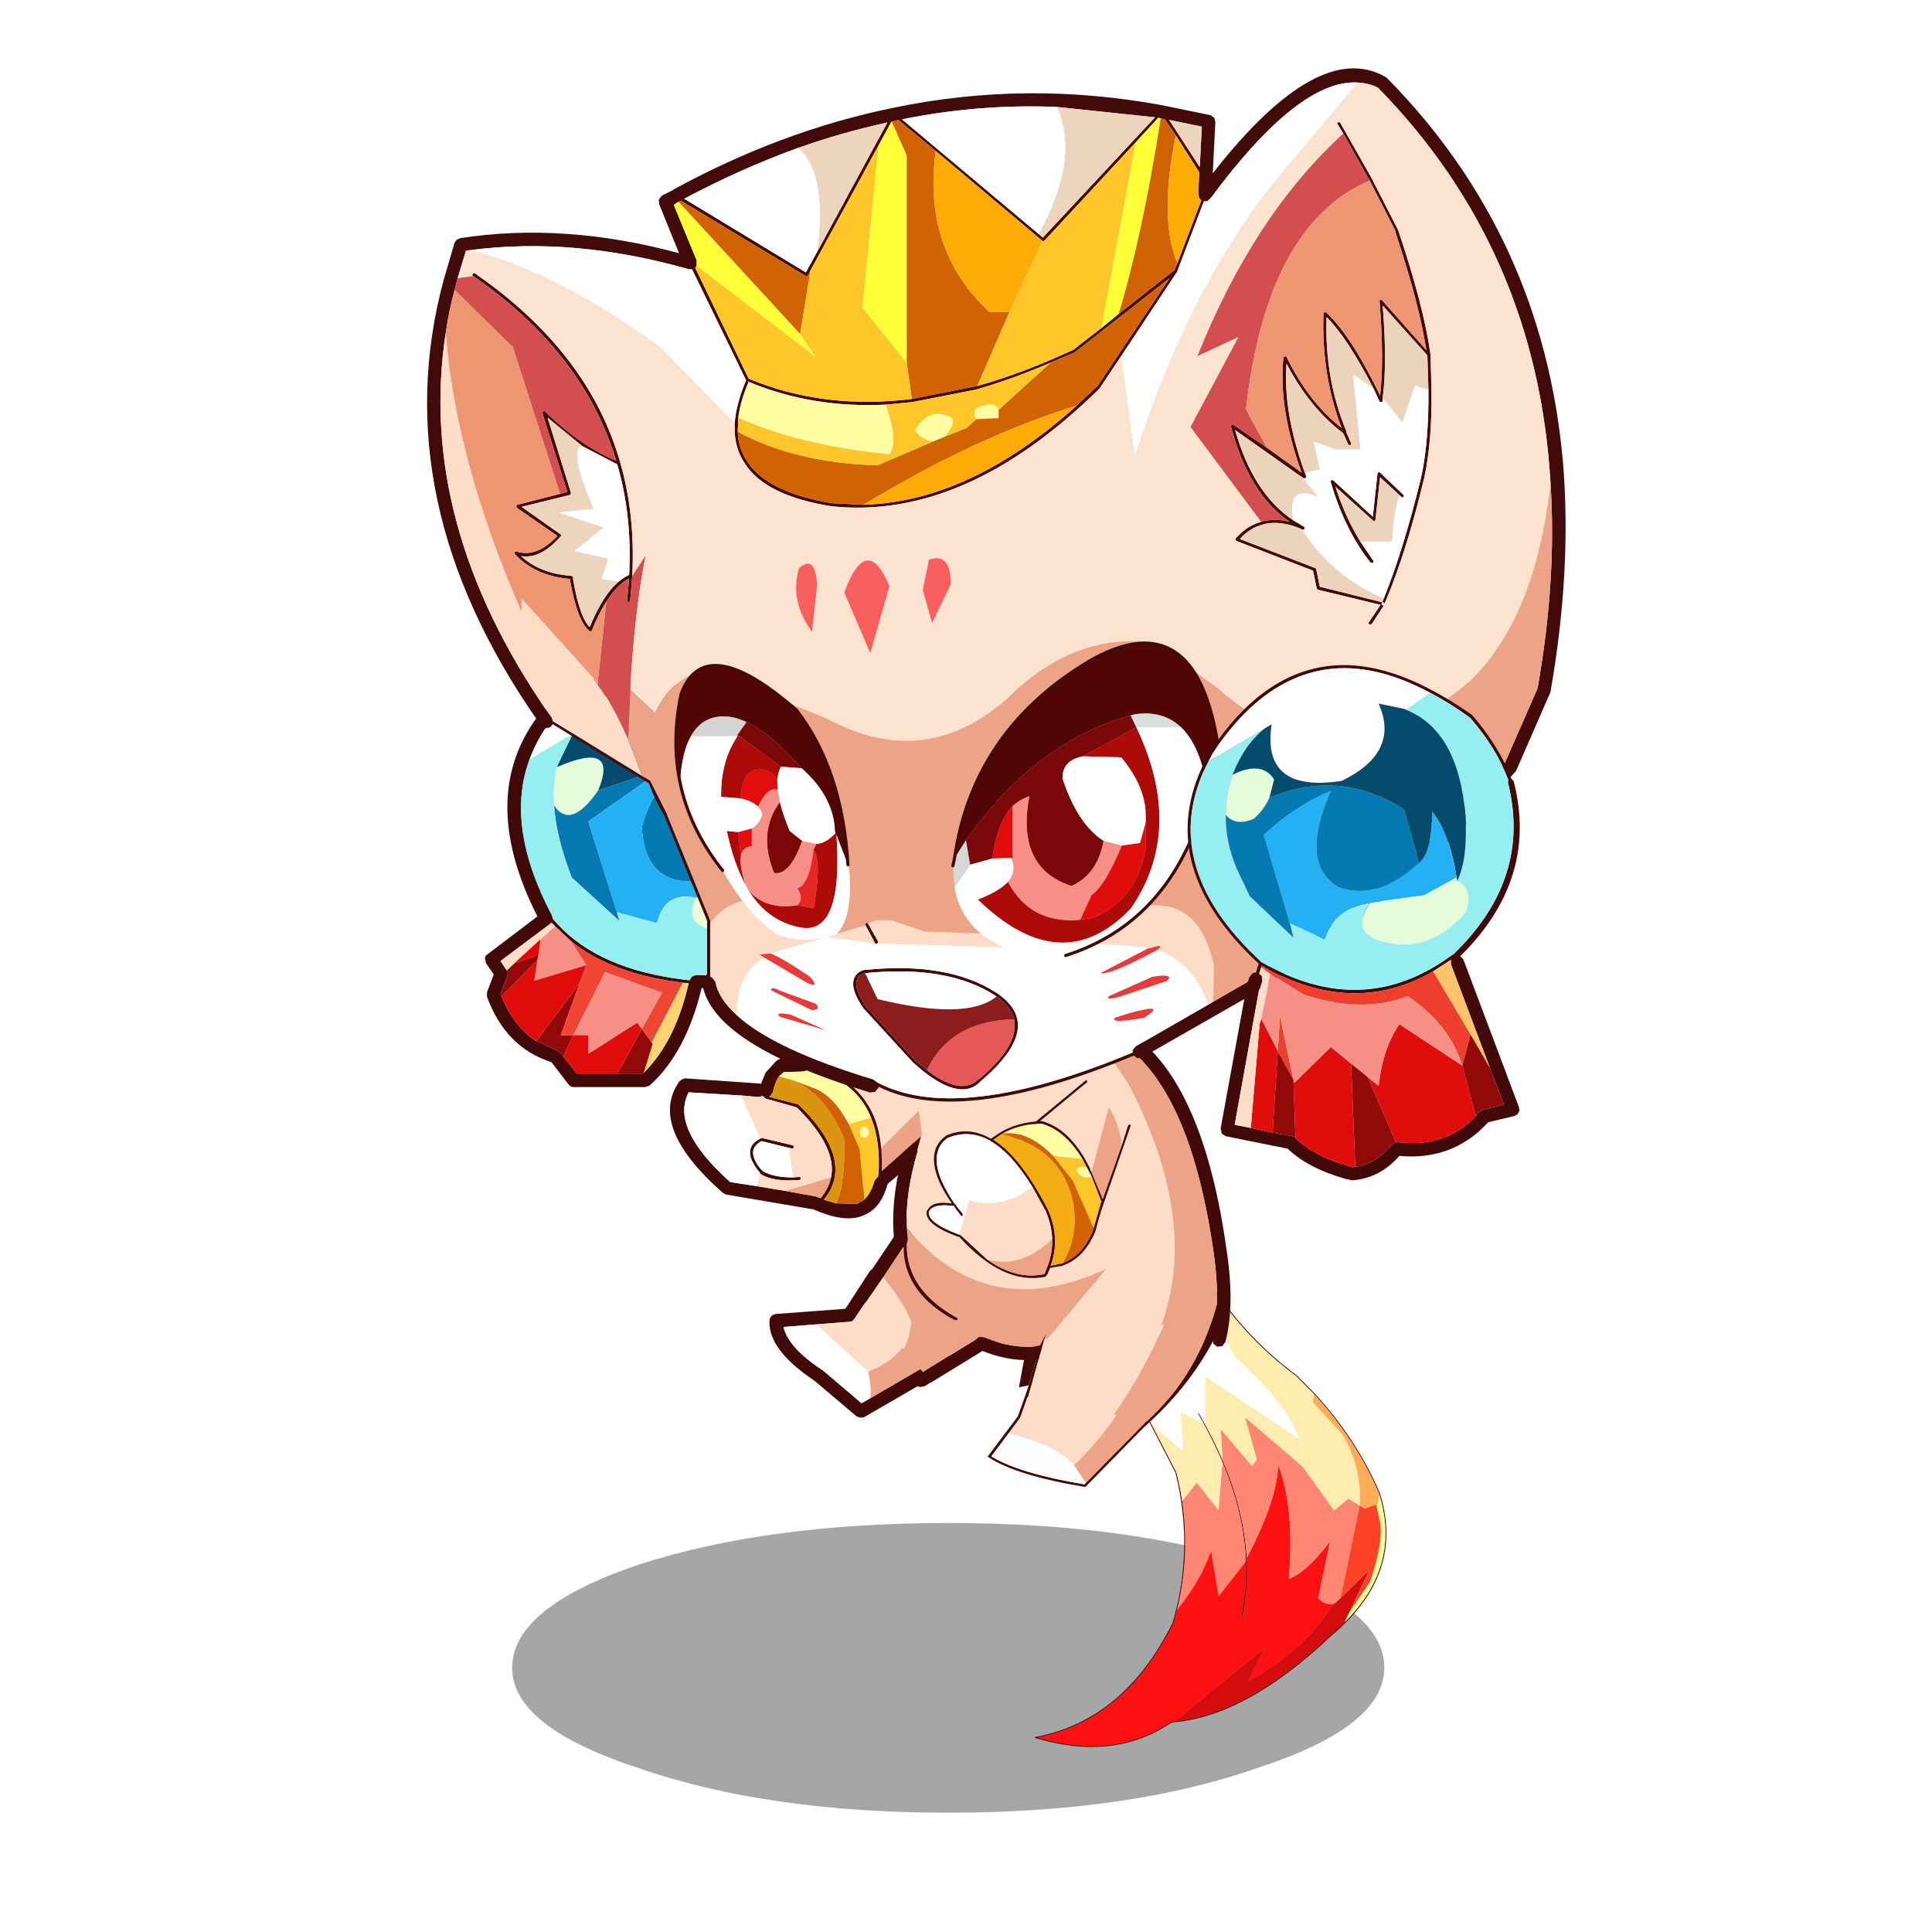 <svg xmlns:ffdec="https://www.free-decompiler.com/flash" xmlns:xlink="http://www.w3.org/1999/xlink" ffdec:objectType="frame" height="90" width="90" xmlns="http://www.w3.org/2000/svg"><use ffdec:characterId="31" height="166.6" transform="matrix(.524 0 0 .523 18.843 3.193)" width="108.25" xlink:href="#a"/><defs><g id="a" transform="translate(-35.95 -6.1)"><use ffdec:characterId="1" height="9.8" transform="matrix(1.397 0 0 2.633 45.522 135.65)" width="55.5" xlink:href="#b"/><use ffdec:characterId="10" height="235.45" transform="matrix(.192 .117 .117 -.173 72.574 142.95)" width="229.2" xlink:href="#c"/><use ffdec:characterId="12" height="19.45" transform="translate(68.4 108.3) scale(.924)" width="24.8" xlink:href="#d"/><use ffdec:characterId="14" height="31.65" transform="translate(79.4 91.9) scale(.924)" width="32.45" xlink:href="#e"/><use ffdec:characterId="16" height="19.1" transform="translate(82.35 96.2) scale(.924)" width="19.65" xlink:href="#f"/><use ffdec:characterId="18" height="18.85" transform="translate(59.55 91.1) scale(.924)" width="26.45" xlink:href="#g"/><use ffdec:characterId="20" height="17.95" transform="translate(87.8 115.85) scale(.924)" width="22.7" xlink:href="#h"/><use ffdec:characterId="22" height="39.2" transform="translate(43.1 60.6) scale(.924)" width="31.15" xlink:href="#i"/><use ffdec:characterId="28" height="99.6" transform="translate(37.95 6.1) scale(.924)" width="109.55" xlink:href="#j"/><use ffdec:characterId="30" height="49.65" transform="translate(105.55 59.25) scale(.924)" width="32" xlink:href="#k"/></g><g id="c" transform="translate(3)"><filter id="l"><feColorMatrix in="SourceGraphic" result="filterResult0" values="0 0 0 0 1.0,0 0 0 0 0.0,0 0 0 0 0.0,0 0 0 1 0"/><feConvolveMatrix divisor="225" in="filterResult0" kernelMatrix="1 1 1 1 1 1 1 1 1 1 1 1 1 1 1 1 1 1 1 1 1 1 1 1 1 1 1 1 1 1 1 1 1 1 1 1 1 1 1 1 1 1 1 1 1 1 1 1 1 1 1 1 1 1 1 1 1 1 1 1 1 1 1 1 1 1 1 1 1 1 1 1 1 1 1 1 1 1 1 1 1 1 1 1 1 1 1 1 1 1 1 1 1 1 1 1 1 1 1 1 1 1 1 1 1 1 1 1 1 1 1 1 1 1 1 1 1 1 1 1 1 1 1 1 1 1 1 1 1 1 1 1 1 1 1 1 1 1 1 1 1 1 1 1 1 1 1 1 1 1 1 1 1 1 1 1 1 1 1 1 1 1 1 1 1 1 1 1 1 1 1 1 1 1 1 1 1 1 1 1 1 1 1 1 1 1 1 1 1 1 1 1 1 1 1 1 1 1 1 1 1 1 1 1 1 1 1 1 1 1 1 1 1 1 1 1 1 1 1 1 1 1 1 1 1" order="15 15" result="filterResult1"/><feComposite in="SourceGraphic" in2="filterResult1" result="filterResult2"/></filter><use ffdec:characterId="3" filter="url(#l)" height="235.45" width="175.7" xlink:href="#m"/></g><g id="n"><path d="m140.4 37.1 13.15 46.85 2-16q11.3 23.3 10.75 45.8l.4 2q-2-3.25-6.65-2.05l-8.8 23.5q-.65-16.15-5.15-22.95-13.65 27.05-29.1 39.5 7.65-12.6 10.65-41.2 7.1-10.5 11.5-22.2v-.15l-.1-.1h-.15l-.1.1q-4.1 10.9-10.6 20.8L127 92.2l-12.5 14.75q3.15-12.3 1.9-29l1.75-5.45Q123.85 26.3 98.9.65q29.8 8.7 39.85 34.25l.05.1v.1l.6 1.15.05.05.95.8" fill="#f11" fill-rule="evenodd"/><path d="m166.7 115.75-.4-2q.55-22.5-10.75-45.8l-2 16L140.4 37.1q22.1 18.55 31.85 65.9l.4 1.5 1.35 6.3-.65 4.8-2.8 19.85-3.25-16.65-.6-3.05" fill="#d30d0d" fill-rule="evenodd"/><path d="m140.4 37.1-.95-.8-.05-.05-.6-1.15V35l-.05-.1Q128.7 9.35 98.9.65q24.95 25.65 19.25 71.85l-1.75 5.45q-7.65 22.8-22.6 41.1-3.85 4.7-8.2 9.1l-.05.05-18.9 12.05-12.85 8.2Q5.9 174.6.4 223v.3l-.1.1-.15.05-.1-.05-.05-.15.05-.45q5.55-48.5 53.55-74.7l31.7-20.25q4.5-4.55 8.45-9.45 16.45-20.25 24-46Q123.5 26 98.05.35L98 .25V.1l.1-.05.15-.05q30.6 8.7 40.85 34.75v-.05l.1.25.55 1.1q22.9 18.4 32.9 66.85l.4 1.5 1.15 5.15q6.75 34.3-17.25 56.1l-.6.5q-19.8 14.45-43.55 21.6l-9.25 2.45h-.05q-24.65 2.4-47.5 13.9-4.9 2.45-9.7 5.35-17.3 10.55-25.45 25l-.5.9-.1.1h-.15l-.1-.15v-.15l.5-.9q8.2-14.55 25.6-25.15 5.1-3.1 10.25-5.65 22.7-11.3 47.1-13.65l9.8-2.6q23.35-7.1 42.85-21.35l1.15-1q22.8-21.15 16.75-54.05l-1.35-6.3-.4-1.5q-9.75-47.35-31.85-65.9M128.2 111q6.5-9.9 10.6-20.8l.1-.1h.15l.1.1v.15q-4.4 11.7-11.5 22.2-11.35 16.7-29.65 30.3-6.3 4.7-13.5 9.05l-.05.05-4.65 2.75h-.15l-.15-.1v-.15l.1-.1 4.1-2.4q7.85-4.75 14.7-9.9 18.5-13.9 29.8-31.05" fill="#520a0a" fill-rule="evenodd"/><path d="m173.35 115.6.65-4.8q6.05 32.9-16.75 54.05l1.8-5.05 4.75-5.05q5.25-6.6 9.55-23.3V115.6" fill="#fffe96" fill-rule="evenodd"/><path d="M116.4 77.95q1.25 16.7-1.9 29L127 92.2l1.2 18.8q-11.3 17.15-29.8 31.05l9.35-18.3L94.5 129l-.7-9.95q14.95-18.3 22.6-41.1m11.25 34.6q-3 28.6-10.65 41.2 15.45-12.45 29.1-39.5 4.5 6.8 5.15 22.95l8.8-23.5q4.65-1.2 6.65 2.05l.6 3.05-14.25 37.95h-5.3l-2-7.5-20 9-30 5.25L109 150.75v-3.5l-18.5 6.5 7.5-10.9q18.3-13.6 29.65-30.3" fill="#ff8672" fill-rule="evenodd"/><path d="m167.3 118.8 3.25 16.65 2.8-19.85v15.85q-4.3 16.7-9.55 23.3l-4.75 5.05-.85.9-2.9-3.95h-2.25l14.25-37.95" fill="#ff4128" fill-rule="evenodd"/><path d="M20.5 234.25.4 223q5.5-48.4 53.4-74.55l12.85-8.2 16.6-3-9.75 14 10.2.7-4.1 2.4-.1.1v.15l.15.1h.15l4.65-2.75-10.7 17.55 44.75-2Q106 178.05 80.25 183q-11.65 5.8-18 12.3l-5.9 8.15Q51.2 206 46.1 209.1q-17.4 10.6-25.6 25.15" fill="#fff" fill-rule="evenodd"/><path d="m66.65 140.25 18.9-12.05.05-.05q4.35-4.4 8.2-9.1l.7 9.95 13.25-5.25-9.35 18.3q-6.85 5.15-14.7 9.9l-10.2-.7 9.75-14-16.6 3m-10.3 63.2 5.9-8.15q6.35-6.5 18-12.3 25.75-4.95 38.25-15.5l-44.75 2 10.7-17.55.05-.05q7.2-4.35 13.5-9.05l-7.5 10.9 18.5-6.5v3.5L95.75 163.5l30-5.25 20-9 2 7.5h5.3q-7.55 14.1-21.3 22l-17 5.25-1.5 3.2-9.8 2.6q-24.4 2.35-47.1 13.65" fill="#ffedaf" fill-rule="evenodd"/><path d="m159.05 159.8-1.8 5.05-1.15 1q-19.5 14.25-42.85 21.35l1.5-3.2 17-5.25q13.75-7.9 21.3-22h2.25l2.9 3.95.85-.9" fill="#ffac56" fill-rule="evenodd"/><path d="M116.4 77.95q1.25 16.7-1.9 29L127 92.2l1.2 18.8" fill="none" stroke="red" stroke-linecap="round" stroke-linejoin="round" stroke-width=".1"/></g><g id="o" fill-rule="evenodd"><path d="m15.3 14.3 1.5-.85.5-.1.35.3.1.5-.3.4L9.1 19.4l-.35.05-.4-.15-4-3.4q-4.5-3-4.35-5.8 0-.25.15-.4.15-.2.45-.25l6.7-.5 2.4-3.7.45-.25.5.05.25.4-.1.5-.95 1.45-1.7 2.55-.2.2-.25.05-3.2.25-3.15.25q.45 2 3.8 4.2l3.7 3.15.8-.45 5.65-3.3" fill="#420909"/><path d="m9.65 17.6-.8.45-3.7-3.15q-3.35-2.2-3.8-4.2l3.15-.25 5 4.55q.4 2 .15 2.6" fill="#fff"/><path d="m4.5 10.45 3.2-.25.25-.05.2-.2 1.7-2.55 3.5 4.45Q12.2 13.95 9.5 15l-5-4.55" fill="#fddcc8"/><path d="m15.3 14.3-5.65 3.3Q9.9 17 9.5 15q2.7-1.05 3.85-3.15l1.95 2.45" fill="#eca386"/><path d="m14.25.9-.05.1-3.25 4.9L9.4 8.15l-.15.2-.2.05-.5-.1-.25-.4q-.1-.25.05-.5l4.8-7.15.2-.15.2-.1.5.1.25.4-.05.4m.5 14.15 9.1-5.6.45-.05h.2l.2.2.05.05.05.5-.3.4-8.95 5.5h-.05l-.55.35-.5.1q-.25-.1-.35-.3l-.1-.5q.05-.25.3-.35l.45-.3" fill="#420909"/><path d="m9.25 8.35.15-.2 1.55-2.25q1.95 2.45 2.7 4.3-.25 2-.75 2.65l-3.65-4.5" fill="#fddcc8"/><path d="M10.95 5.9 14.2 1l.05-.1L24.5 9.4h-.2l-.45.05-9.1 5.6-1.85-2.2q.5-.65.75-2.65-.75-1.85-2.7-4.3" fill="#eca386"/></g><g id="p" fill-rule="evenodd"><path d="m1.9 10.7.35.3.1.5q-1.2 4.05-1.05 7.4l.1 1.15-.1.45q-.05 4.35 4.8 7.05l.1.05v.15l-.15.05h-.1l-.65-.35Q1 24.85 1 20.75H.85l-.45-.1-.3-.45q-.45-4 1-9.05l.3-.45h.5m12.35 19.6.3.15.2.4v.05l-.1.45-.45.2q-2.9.4-6-.95l-.35-.4.05-.45.1-.15.25-.2.5.05q2.7 1.15 5.3.85h.2m16.45-.75q.9-3.5 0-9.1-2.25-14.75-8.6-19.3l-.2-.2-.05-.2.1-.5.4-.2.5.05q6.8 4.7 9.1 20.1v.05q1 5.95 0 9.65l-.3.4-.5.05-.35-.3-.1-.45v-.05" fill="#420909"/><path d="m20.15 1.2 2.6 4.05q7.3 14.25 2.3 24.8l-10.3.85v-.05l-.2-.4-.3-.15 6.25-7.45Q8.9 28.2 1.3 18.9q-.15-3.35 1.05-7.4l-.1-.5-.35-.3 2.45-7.15 15.8-2.35" fill="#fddcc8"/><path d="M25.05 30.05q5-10.55-2.3-24.8l-2.6-4.05L21.9.95l.2.2q6.35 4.55 8.6 19.3.9 5.6 0 9.1l-5.65.5M1.3 18.9q7.6 9.3 19.2 3.95l-6.25 7.45h-.2q-2.6.3-5.3-.85l-.5-.05-.25.2-2.1-1.7.05-.1h.1l.15-.05v-.15l-.1-.05q-4.85-2.7-4.8-7.05l.1-.45-.1-1.15" fill="#eca386"/></g><g id="q" fill-rule="evenodd"><path d="m7.15 7.1-.95.8h-.05l-.1-.05V7.7L15.3.05l.1-.05.05.05v.2l-.1.05-8.2 6.8m12.4-2.85.1.1v.05l-3.5 10.1-.2-.15 2.85-8.1.6-1.9.1-.05.05-.05" fill="#420909"/><path d="m7.15 7.1 8.2-6.8 4.2 3.95-.05.05-.1.05-.6 1.9q-.3-2.2-1.25-3.6L14.7 13.3 7.15 7.1" fill="#fddcc8"/><path d="M15.95 14.35 14.7 13.3l2.85-10.65q.95 1.4 1.25 3.6l-2.85 8.1" fill="#eca386"/><path d="m7.35 5.15-.1.05-.8.55q2.65 1.65 5.3 6.85 1.15 2.75.2 5.3l1.15-.25q2-.75 3-3.35l.7-2.55h.05L15.9 9.3l-.45-.85L15 7.6q-1.7-2.8-3.95-3.4-2.15.05-3.7.95m-1.15.5.9-.6q1.65-1 3.95-1.1h.05q2.4.65 4.15 3.65l.4.75 1.4 3.35-.05.05v.05l-.75 2.8q-1.1 2.6-3.2 3.3l-1.15.2-.3.7-.1.05v.05l-.05.05q-4.05.85-8.3-3.85h-.1q-3.4-1.25-3-2.55H.1q.45-.95 2.35-.65Q.9 9.65.75 8.05q-.2-1.7 1.1-2.65l.05-.05q2.15-.95 4.3.3m4 4.65q-2-3.25-4-4.4l-.05-.05Q4.1 4.7 2 5.6q-1.15.85-1 2.45.15 1.55 1.7 3.85v.05h.05l.1.05v.05l.05.1.6.75v.15l-.05.05H3.4l-.1-.05-.6-.8v-.1q-2-.3-2.45.5v-.05q-.3 1.1 2.9 2.3h.05l.1.05 2.55 2.35q2.8 2 5.5 1.4l.3-.75q.5-1.3.45-2.65-.05-1.3-.6-2.6l.05.05-1.35-2.45" fill="#420909"/><path d="M3.15 14.9q-3.2-1.2-2.9-2.3v.05q.45-.8 2.45-.5v.1l.6.8.1.05h.05l.05-.05v-.15l-.6-.75-.05-.1V12l-.1-.05H2.7v-.05Q1.15 9.6 1 8.05.85 6.45 2 5.6q2.1-.9 4.15.25l.05.05q2 1.15 4 4.4-3 2.25-6.05 1.3l-1 3.3" fill="#fff"/><path d="m10.2 10.3 1.35 2.45-.05-.05q.55 1.3.6 2.6-2.9 2.9-6.25 2L3.3 14.95l-.1-.05h-.05l1-3.3q3.05.95 6.05-1.3" fill="#fddcc8"/><path d="M12.1 15.3q.05 1.35-.45 2.65l-.3.75q-2.7.6-5.5-1.4 3.35.9 6.25-2" fill="#eca386"/><path d="m7.3 5.25.05-.1q2.4-.35 4.85 2.15l1.9 2.4 2 4.6q-1 2.6-3 3.35 1.65-2.85.95-6.1-1.2-5.05-6.75-6.3" fill="#d16304"/><path d="m7.25 5.2.05.05q5.55 1.25 6.75 6.3.7 3.25-.95 6.1l-1.15.25q.95-2.55-.2-5.3-2.65-5.2-5.3-6.85l.8-.55" fill="#f4ac14"/><path d="m16.1 14.3-2-4.6-1.9-2.4 2.8.3.45.85q-1.1-.3-.9.45.5.7 1.35.4l.95 2.45h-.05l-.7 2.55" fill="#ffc629"/><path d="M12.2 7.3Q9.75 4.8 7.35 5.15q1.55-.9 3.7-.95 2.25.6 3.95 3.4l-2.8-.3m3.25 1.15.45.85q-.85.3-1.35-.4-.2-.75.9-.45" fill="#fefda2"/></g><g id="r" fill-rule="evenodd"><path d="m17.5 14.85-7.85-7.9L18.1 0l8.35 6.2-2.2 4.6-.3-2.35-6.45 6.4" fill="#fddcc8"/><path d="m24.25 10.8-.05.15h-.05L18.45 16l-.05-.15-.9-1 6.45-6.4.3 2.35" fill="#eca285"/><path d="m24.15 10.95-.65 2.4-4.7 4-.35-1.35 5.7-5.05" fill="#430a0a"/><path d="M10.2 3.7q1.1-.8 2.9-.25l.35.3.1.35h.05l3.15 1.4q1.95 1.35 2.9 3.6.9 2.3.7 5.65h.1l.4.3.1.45q-.6 2.25-2.1 2.95l-.45.2q-1.7.6-4.55-.65l-.15-.05h-.1l-8.2-1.4-.3-.15Q-2.15 10 .9 5.65l.25-.2.3-.1 7.2.5.1.05.45-1.1 1-1.1m.3 1.45q-.4.55-.6 1.55l-.3.4h-.05l.05.05 2.7.7.1.05q5.5 5.4 2.4 9.15l1.2.35 2 .05.7-.4q.65-.6 1-1.85l.3-.35.05-.05q.25-3.3-.7-5.65Q18.5 7 16.6 5.75L13.5 4.4h-.05l-.25.2-.5.1-1.75.05-.45.4M6.85 7h-.1L1.8 6.7q-1.8 3.45 4 8.65l2.6.4 2.7.45 2.75.5.25.05.25.1.15.05q.75-.9 1-2 .6-2.9-3.3-6.75l-3-.85-.1-.05v-.1l-.15-.05-.05-.05-.35.1L6.85 7m1.8 7.45Q7.7 13.3 7.7 12.5q0-.85 1-1.35l.1-.05h.05l2.95.7.1.05V12l-.05.1h-.15l-.25-.05-2.65-.65q-.8.45-.8 1.1 0 .65.65 1.5l.3.3q1 .6 2.9.6l.6-.05.1.05.05.1-.05.1-.1.05q-2.45.2-3.7-.55l-.05-.05-.05-.1" fill="#420909"/><path d="m8.4 15.75-2.6-.4q-5.8-5.2-4-8.65l4.95.3h.1l1.85 4.15q-1 .5-1 1.35 0 .8.95 1.95l-.25 1.3m3.45-.85q-1.9 0-2.9-.6l-.3-.3Q8 13.15 8 12.5t.8-1.1l2.65.65.4 2.85" fill="#fff"/><path d="m6.85 7 1.7.15.35-.1.05.05.15.05v.1l.1.05 3 .85q3.9 3.85 3.3 6.75l-4.4 1.3-2.7-.45.25-1.3.05.1.05.05q1.25.75 3.7.55l.1-.05.05-.1-.05-.1-.1-.05-.6.05-.4-2.85.25.05h.15l.05-.1v-.15l-.1-.05-2.95-.7H8.8l-.1.05L6.85 7" fill="#fddcc8"/><path d="M15.5 14.9q-.25 1.1-1 2l-.15-.05-.25-.1-.25-.05-2.75-.5 4.4-1.3" fill="#eca386"/><path d="M16 17.4q.85-1.95.8-6.1-1.65-4.2-4.9-5.75l2.1.8q1.8.75 3.2 3.4l1.05 2.4.45 4.9-.7.4-2-.05" fill="#d06204"/><path d="m10.5 5.15 1.25.35.15.05q3.25 1.55 4.9 5.75.05 4.15-.8 6.1l-1.2-.35q3.1-3.75-2.4-9.15l-.1-.05-2.7-.7V7.1l.3-.4q.2-1 .6-1.55" fill="#da9410"/><path d="m17.2 9.75 2.15-.6q.95 2.35.7 5.65l-.05.05-.3.35q-.35 1.25-1 1.85l-.45-4.9-1.05-2.4m1.05.8.15.4.3.15.3-.15.15-.4-.15-.4q-.1-.15-.3-.15-.15 0-.3.15l-.15.4" fill="#ffc82d"/><path d="m11.9 5.55-.15-.05-1.25-.35.45-.4 1.75-.05.5-.1.25-.2h.05l3.1 1.35q1.9 1.25 2.75 3.4l-2.15.6Q15.8 7.1 14 6.35l-2.1-.8" fill="#fefda2"/><path d="m18.25 10.55.15-.4q.15-.15.3-.15.2 0 .3.15l.15.4-.15.4-.3.15-.3-.15-.15-.4" fill="#ffffa6"/></g><g id="s" fill-rule="evenodd"><path d="m17.35 9.5.85-.85.1-.05.05.05.05.05-.05.1-8.9 9.1-.05.05h-.05Q2.75 16.85.1 15.1H.05L0 15l.05-.05 2.85-3.8 1.25-3.5.1-.05.05-.05.1.1v.05l-.2.55-1.05 2.95v.05L2 12.8.35 15Q3 16.65 9.3 17.7l.15-.15 7.9-8.05" fill="#420909"/><path d="m9.45 17.55-.15.15Q3 16.65.35 15L2 12.8q4.75 1.15 6.3 3.05l1.15 1.7" fill="#fdfeff"/><path d="m2 12.8 1.15-1.55v-.05L4.2 8.25l9.5.75q-2.45 4.1-5.4 6.85-1.55-1.9-6.3-3.05" fill="#fddcc8"/><path d="m17.35 9.5-7.9 8.05-1.15-1.7Q11.25 13.1 13.7 9h.35l3.3.5" fill="#eca386"/><path d="m22.05.35.5 1.2h.1l.05.05v.1Q20.35 7.4 15.25 12l-.05.05-.1-.05-.05-.1.05-.05.25-.25Q20.2 7.15 22.05.35M3.9 9.2l-.05.1h-.1l-.05-.05-.05-.1.3-1 1.1-3.85.55-1.1-.15.5L3.9 9.2" fill="#420909"/><path d="M12.15 10.95 3.9 9.2l1.55-5.5L17 2.3q-2.3 5.05-4.85 8.65" fill="#fddcc8"/><path d="m3.95 8.15-.95.2.7-3.75 1.35-.3-1.1 3.85" fill="#430a0a"/><path d="M17 2.3Q20.05-.9 22.05.35q-1.85 6.8-6.7 11.25l-3.2-.65Q14.7 7.35 17 2.3" fill="#eca386"/></g><g id="t" fill-rule="evenodd"><path d="M24.65 4.1h-.05Q18.1.75 12.8 1.4q-3.4.4-6.25 2.5l-.3.1Q5 5.7 4.3 7.6 1.9 14 6.45 22.65l.1.35.45.5q4 4.35 12.2 5.35l.45.05h.05l.2-.35.4-.15h.75l.15.05q5.1-3.65 7.25-7.55 1.05-1.95 1.35-4 .75-6.05-5.15-12.8m.85-.95.25.3q6.2 7.15 5.3 13.65l-.85 3.1q-2.05 4.9-8.4 9.35l-.5.1h-.45q-1.5 6.25-5 9.4l-.45.15H8.5l-.25-.05-.2-.2L6.4 36.8Q2 35.4.2 30.5v-.45l.65-1.7-.75-1.1-.1-.45q0-.25.25-.4l4.8-3.65Q-.9 11 5.4 3.05l.4-.25h.1q7.85-5.7 19.4.2l.2.15M6.75 23.7l-.35-.35-.1.1-4.8 3.6.6.9.1.25-.05.3-.65 1.75.1.2q1.15 2.85 3.3 4.3h.05l2 .95.35.2.25.35 1.3 1.65h6.35l.1-.1q3-2.95 4.3-8.6l-.55-.05-1.35-.2Q11.9 28 8.35 25.2l-1.6-1.5" fill="#420909"/><path d="M6.95 8.35q5.95-2.6 3.95 2.25-2.65 3.85-4.25 1.45-.15-2.05.3-3.7" fill="#e4fcd9"/><path d="M26.05 21.8q-1.9 1.85-4.45 2.15-2.45-.55-1.3-3 4.25-1.35 6.1.5l-.35.35" fill="#edfdd7"/><path d="M12.8 1.4 8.45 5.15 4.3 7.6Q5 5.7 6.25 4l.3-.1Q9.4 1.8 12.8 1.4" fill="#feffff"/><path d="M12.8 1.4q5.3-.65 11.8 2.7h.05L17.2 8.5l-6.3 2.1q2-4.85-3.95-2.25l.05-.2 1.45-3L12.8 1.4" fill="#044b6d"/><path d="m10.9 10.6 6.3-2.1-7.25 5.1 2.75 8.75.25.85-4.6-4.2q-1.5-3.9-1.7-6.95 1.6 2.4 4.25-1.45m12.4 8.2q-7.85 2.35-8.2-4.65 1.45-5.65 5.75-5.25 5.85 1.4 2.45 9.9" fill="#0579b2"/><path d="m17.2 8.5 7.45-4.4q5.9 6.75 5.15 12.8-.3 2.05-1.35 4l-2.4.9.35-.35q-1.85-1.85-6.1-.5-3-.65-3.75 2.45l-3.85-1.05-2.75-8.75 7.25-5.1m6.1 10.3q3.4-8.5-2.45-9.9-4.3-.4-5.75 5.25.35 7 8.2 4.65" fill="#24b1f3"/><path d="M8.45 5.15 7 8.15l-.05.2q-.45 1.65-.3 3.7.2 3.05 1.7 6.95l4.6 4.2-.25-.85 3.85 1.05q.75-3.1 3.75-2.45-1.15 2.45 1.3 3 2.55-.3 4.45-2.15l2.4-.9q-2.15 3.9-7.25 7.55l-.15-.05h-.75l-.4.15-.2.35h-.05l-.45-.05Q11 27.85 7 23.5l-.45-.5-.1-.35Q1.9 14 4.3 7.6l4.15-2.45" fill="#95eeef"/><path d="m6.75 23.7 1.6 1.5 1.4 2.25-5 1.5.3-2 .1-.5.2-1.5 1.4-1.25m8.35 9.9-.45-.6-4.7 3v-1.8H8.5l3.05-6.1 5.5 2-1.95 3.5" fill="#f69086"/><path d="M12.75 37.9h-3.9l-1.3-1.65.95-2.05h1.45V36l4.7-3 .45.6-2.35 4.3m-7.8-3.15H4.9q-2.15-1.45-3.3-4.3l3.45-3.5-.3 2 5-1.5-.65 1.75-4.15 5.55" fill="#e10d0d"/><path d="m15.3 37.8-.1.1h-2.45l2.35-4.3.95 1.3.1.15-.85 2.75m-7.75-1.55-.25-.35-.35-.2-2-.95L9.1 29.2l-1.8 5h1.2l-.95 2.05m-5.95-5.8-.1-.2.65-1.75.05-.3-.1-.25.75-.7 2.3-.8-.1.5-3.45 3.5" fill="#930909"/><path d="M8.35 25.2q3.55 2.8 9.35 3.75l1.35.2-3 5.75-.95-1.3 1.95-3.5-5.5-2-3.05 6.1H7.3l1.8-5 .65-1.75-1.4-2.25" fill="#ee4535"/><path d="m19.05 29.15.55.05q-1.3 5.65-4.3 8.6l.85-2.75-.1-.15 3-5.75" fill="#ffd272"/><path d="m2.1 27.95-.6-.9 4.8-3.6.1-.1.35.35-1.4 1.25-2.5 2.3-.75.7" fill="#ffdec8"/><path d="m2.85 27.25 2.5-2.3-.2 1.5-2.3.8" fill="#e40203"/></g><g id="u"><path d="m48.95 7.95-3.6-3-.3.1-.35.05-1.25 2.3-6.55 12.05-.25.5-.05.05h-.15l-12-7.25-.2.1h-.05l-.1.05-.35.25 2.2 5.35v.5l-.15.2 5.15 10.7q7.2 3 15.7 1.95l6.3-1.25q4.45-1.25 9.25-3.5l2.7-2.1 1.65-1.35 5.4-4.25v-.05l.25-.6 2.3-6.05-.2-.2-.1-.4.1-2.1-2.25-3.55L71 4.9l-.4-.1-.25-.05L68.2 7.1l-8.8 9.5-.15.05h-.05v-.05L48.95 7.95m-11.4 9.7L44.3 5.2q-4.35.95-8.6 2.45-5.5 2-10.95 4.9l11.7 7.1 1.1-2M60.6 3.7q-7.55-.3-14.9 1.2l13.15 11.05.4.35 10.8-11.6-9.45-1m-38.3 8.95.3-.4 1.1-.55h-.05Q34.05 6 44.8 3.8q12.8-2.7 26-.25l4.6.95.35.25.1.4-.25 4.95Q85.75-2.9 92.2.8l.15.1Q107.4 16.2 109.3 38q.85 10.3-1.2 22.05l-.05.15-3.2 7.35-.1.2Q93.1 80.8 80.05 88.8l-.2.2-11 6.3-.5.1-.35-.25q-16.65 6.95-24.55 3v.1l-.35.4-.5.05q-15.1-4.6-16.1-10.4-.1-.25.05-.45l.4-.3v-5.4l-4.1-10.1q-.9-1.5-1.5-3.15l-9.25-5.7-.25.3-.5.1-.4-.25-.4-.6.05.05q-14.7-21.2-9-42.4l1.05-3.6.2-.3.35-.15q9.95-1.55 21.05 1.45l-1.9-4.7-.05-.45M2.95 20.2l-.3 1.15Q2.1 23.4 1.8 25.5-1 43.75 11.65 62.1l.05.05.3.45.1.3 8.6 5.3.8.45v.05l.05.05v.05l1.55 3.1v.05l4.15 10.15v5.45l.2.1.3.4q.3 1.6 2.05 3.2 3.6 3.3 13.15 6.2l.4.3q7.8 4.1 24.55-2.9v-.25l.3-.35 6.95-4 .5-.3 3.55-2.05.15-.2q12.9-7.9 24.35-20.75l3.15-7.2Q108.7 49.3 108.1 40q-1.3-22.5-16.6-38.15-.9-.45-1.95-.5Q83.9 1 75.4 12.5l-.35.3h-.3l-2.55 6.7v.05l-5.4 8.15-2.1 3.15-.05.05Q51.8 43.55 38.95 42.2q-6.35-1-8.35-4.1-.95-1.4-1-3.2v-.7q.15-1.9 1.1-4.15l-5.2-10.7h-.3q-11.05-3.15-21-1.85l-.45.05-.8 2.65M12.8 41l.7-.2-2.4-7.6.05-.1v-.05l.15-.05.05.05q3.45 3.35 6.85 4.75Q15.1 27.4 4.45 20H4.4l-.05-.1.05-.1.1-.1.15.05.25.2Q15.6 27.45 18.6 38q1.45 5.05 1.15 10.9l-.2 2.4-.05.1-.1.05-.15-.05v-.1l.2-2.15q-1.15.6-2.2 2.25-.75 1.15-1.4 2.8l-.1.05h-.05l-.1-.05q-1.15-.95-1.85-4.95v-.05q-3.35-.3-5.25-2.35l-.1-.1.05-.15.05-.05h.1q1.95.65 3.95-1.5l-3.9-2.7-.05-.15v-.1l.1-.05L12.8 41m2.15-4.6-3.35-2.75 2.25 7.25v.1l-.1.1-4.65 1.15 3.75 2.65.05.05v.1l-.05.05q-1.9 2.2-3.8 1.9 1.85 1.7 4.85 1.9l.05.05.1.05v.2q.6 3.6 1.6 4.65 1.3-3.15 2.8-4.4.5-.4 1-.65.3-5.7-1.15-10.65l-3.35-1.75M60 28.35q-3.7 1.6-7.2 2.6l-6.1 1.2-2.55.25q-7.1.35-13.2-2.2-.8 1.85-1 3.45L29.9 35q.05 1.65.95 2.95 2 2.95 8.15 3.95l3 .15q10.25-.3 20.5-9.55l1.95-1.85v.05l7-10.5-9.05 7.1-.05.05-2.35 1M30.95 30.2v-.05h-.1l.1.05m43.6-24.6-3.15-.65 2.95 4.55.2-3.9m13.6.65-.55-.9-.05-.1.1-.05.1-.05.1.05 3 5.3 2.6 5.1q2.45 7.3 3.1 11.95v.05l.1 3.4v.1q.05 4.9-.7 8.35-1.7 7.1-3.7 11.85l-.15.3v-.1h-.05l-.05-.05h-.1l-.05.1v.1l.1.1h.1l.05-.05-1.2 1.85-.15.05h-.1l-.05-.1v-.1l1.15-1.7-6-1.45-.1-.05-.05-.1-.35-1.7-7.35-2.85-.1-.1v-.15q1.1-1.25 2.45-1.6 1.25-.4 2.75 0-3.95-2.75-5.65-9.2v-.05l.05-.1.1-.05.1.05 3.2 2.2 3.35 2.4q-2.25-6.2-1.75-11.05l.05-.1.1-.05h.1l.05.05q2.15 4.4 5.3 6.85-1.95-5.1-1.75-11l.05-.15h.2q2.25 2.05 5 7.6l.2.45q.4-3.45-.05-9.1v-.1l.1-.05.05-.05.1.1 4.25 4.8q-.7-4.55-3-11.45h.05l-2.5-4.9-2.55-4.55m-3.95 38.2-.05-.05q-1.95-.85-3.55-.5l-.15.05q-1.25.3-2.25 1.4l7.25 2.8.05.05.05.05.35 1.7 6 1.5.15-.35q1.9-4.7 3.6-11.7.75-3.45.7-8.45l-.1-3.3-4.3-4.8q.45 5.55 0 8.9v.3l-.05.1h-.2l-.05-.05-.6-1.3q-2.5-4.85-4.5-6.85-.2 5.95 1.9 11v.1l.45 1.05v.15l-.05.05h-.1l-.1-.05-.5-1.1q-3.2-2.4-5.45-6.7-.35 4.65 1.75 10.5l.15.35v.1l-.05.05-.1.05h-.1l-.25-.2h-.05l-6.3-4.45q1.75 6.15 5.6 8.7l1 .6.1.1v.1l-.1.1h-.15m5.6 1.15 1.25 1.85v.2h-.25q-2.5-3.15-3.85-7.8v-.1l.05-.05.1-.05.1.05 3.8 3.5.45-4.15.05-.1.1-.05.1.05 2.25 2.15.05.1-.05.1-.1.05-.1-.05-.15-.15-1.9-1.75-.45 4.15-.05.05-.1.05-.05-.05-3.65-3.3q.95 2.95 2.4 5.3M43.3 84.35h-.2v-.05l-.9-1.7-.05-.1.05-.1.15-.05.1.1.95 1.7v.1l-.1.1m-1.15 2.85h-.05q-.8.25-.8 1.05t.95 2.2l4.7 5.15 1.15.95q3.3 2.55 5 .85h.05q3-2.55 3.35-4.6v-1.15q-.3-1.2-1.7-2.2l-.15-.1q-4.55-2.95-12.5-2.15M41 88.25q0-1 1-1.35h.05q8.05-.85 12.75 2.2 2.4 1.6 2 3.75-.4 2.1-3.5 4.75-2.1 2.25-6.55-1.8L42 90.6q-1-1.45-1-2.35M21.25 68.8l.05-.05v-.05l-.05.1" fill="#430a0a" fill-rule="evenodd"/><path d="M2.95 20.2 4.4 20h.05Q15.1 27.4 18.2 37.8q-3.4-1.4-6.85-4.75L11.3 33l-.15.05v.05l-.05.1 2.4 7.6-.7.2-4.55-14.15-5.6-5.5.3-1.15m16.8 28.7 1.3-2q-1.05 5.15-1.5 13l-.2 4.75q-1.5-3.45-2.95-5.25l.85-8q1.05-1.65 2.2-2.25l-.2 2.15v.1l.15.05.1-.05.05-.1.2-2.4m68.4-42.65 2.55 4.55q-9.9 4.25-11.9 22.05l2 3.7-3.2-2.2-.1-.05-.1.05-.05.1v.05q1.7 6.45 5.65 9.2-1.5-.4-2.75 0l-6.8-9.15 4.6-8.65-3.95 1.85q5.4-13.55 14.05-21.5" fill="#d34e4e" fill-rule="evenodd"/><path d="M35.7 7.65q4.25-1.5 8.6-2.45l-6.75 12.45q.95-7.65-1.85-10M60.6 3.7l9.45 1-10.8 11.6-.4-.35q4-7.25 1.75-12.25M18.45 49.45q-1.5 1.25-2.8 4.4-1-1.05-1.6-4.65V49l-.1-.05-.05-.05q-3-.2-4.85-1.9 1.9.3 3.8-1.9l.05-.05v-.1l-.05-.05-3.75-2.65 4.65-1.15.1-.1v-.1l-2.25-7.25 3.35 2.75q-1.4.25 1.1 6.05l-3.35.35 4.3 1.45-2.8 2.25 3.25.75-.65 1.95 1.65.25M74.55 5.6l-.2 3.9-2.95-4.55 3.15.65" fill="#ecd4bd" fill-rule="evenodd"/><path d="m37.55 17.65-1.1 2-11.7-7.1q5.45-2.9 10.95-4.9 2.8 2.35 1.85 10m21.3-1.7L45.7 4.9q7.35-1.5 14.9-1.2 2.25 5-1.75 12.25m30.7-14.6L82.7 9.5l-.35.45Q73.6 20.3 68.1 37.35l-1.3-9.65 5.4-8.15v-.05l2.55-6.7h.3l.35-.3Q83.9 1 89.55 1.35M29.6 34.2l-7.15-7.35Q12.5 19.6 4.2 17.5q9.95-1.3 21 1.85h.3l5.2 10.7q-.95 2.25-1.1 4.15m-14.65 2.2 3.35 1.75q1.45 4.95 1.15 10.65-.5.25-1 .65l-1.65-.25.65-1.95-3.25-.75 2.8-2.25-4.3-1.45 3.35-.35q-2.5-5.8-1.1-6.05m69.25 8.05h.15l.1-.1v-.1l-.1-.1-1-.6q-.65-3.6 2.4-2.25l-1.45-1.75.05-.05h.1l.1-.05.05-.05v-.1l-.15-.35 1.45-.3-.6-2.7 2.1.75h2.4l-.7-7.2 1.95 1.3.6 1.3.05.05h.2l.05-.1v-.3l1.9 2.35 1.2-3.55 1.3.4q.05 5-.7 8.45-1.7 7-3.6 11.7-4.95-2.15-7.85-6.65m9.4-3.3.15.15.1.05.1-.05.05-.1-.05-.1-2.25-2.15-.1-.05-.1.05-.05.1L91 43.2l-3.8-3.5-.1-.05-.1.05-.05.05v.1q1.35 4.65 3.85 7.8h.25v-.2L89.8 45.6h3.05q.2-3.3.75-4.45m-18.45 49.1-6.95 4-.3.35v.25q-16.75 7-24.55 2.9l-.4-.3q-9.55-2.9-13.15-6.2-.05-4 2.65-5.55l4.15 2.45q1.25.55.25-.6-2.65-1.8-3.8-2.25l5.45-1.6 4.6.65h.2l11.9.35q7.95-.65 14.2.05v.05l-4.6 2.4q.95.2 5.5-2.25 3.55 1.35 4.85 5.3m-7.7.85-1.25.4q-.55.6 2.8 0 2.35-1.5-1.55-.4m2.35-3.55-4.15 1.85q-.45.45.9.1l4.65-1.55q.75-.75-1.4-.4m-27.65-.35q7.95-.8 12.5 2.15l.15.1q-2.85 2.35-11.45.25l-1.2-2.5M41 88.25q0 .9 1 2.35l4.75 5.2q4.45 4.05 6.55 1.8 3.1-2.65 3.5-4.75.4-2.15-2-3.75-4.7-3.05-12.75-2.2H42q-1 .35-1 1.35m-4 2.5q.95 0 .4-.6l-3.55-1.3q-.7-.4-.75 0l3.9 1.9m-3.05.65 4.4 1.3L35 91.2q-1.6-.3-1.05.2" fill="#fff" fill-rule="evenodd"/><path d="m2.65 21.35 5.6 5.5L12.8 41l-4.1 1.05-.1.05v.1l.05.15 3.9 2.7q-2 2.15-3.95 1.5h-.1l-.05.05-.05.15.1.1q1.9 2.05 5.25 2.35v.05q.7 4 1.85 4.95l.1.05h.05l.1-.05q.65-1.65 1.4-2.8l-.85 8-.25-.3-.2-.4-6.85-7.6v1.3Q2.75 37.85 1.8 25.5q.3-2.1.85-4.15M90.7 10.8l2.5 4.9h-.05q2.3 6.9 3 11.45l-4.25-4.8-.1-.1-.05.05-.1.05v.1q.45 5.65.05 9.1l-.2-.45q-2.75-5.55-5-7.6h-.2l-.05.15q-.2 5.9 1.75 11-3.15-2.45-5.3-6.85l-.05-.05h-.1l-.1.05-.05.1q-.5 4.85 1.75 11.05l-3.35-2.4-2-3.7q2-17.8 11.9-22.05" fill="#ee9571" fill-rule="evenodd"/><path d="M1.8 25.5q.95 12.35 7.3 26.9v-1.3l6.85 7.6.2.4.25.3q1.45 1.8 2.95 5.25l1.35 3.55-8.6-5.3-.1-.3-.3-.45-.05-.05Q-1 43.75 1.8 25.5m90.3 26.2-.05.05h-.1l-.1-.1v-.1l.05-.1h.1l.05.05h.05v.2M75.65 89.95l-.5.3q-1.3-3.95-4.85-5.3.75-.65-.75-.15l-.1-.05-.05.05v-.05q-6.25-.7-14.2-.05l-11.9-.35.1-.1v-.1l-.95-1.7q.6-.5 2.35-.3l3.05 1.05 5.95.2 15.7-2.7q4.85-.45 6.2 5.7l-.05 3.55m-45.85 1.3q-1.75-1.6-2.05-3.2l-.3-.4-.2-.1v-5.2q1.5-1.85 3.35-2.15l7.9 3.5-5.45 1.6-1.05.1.45.3q-2.7 1.55-2.65 5.55" fill="#fddcc8" fill-rule="evenodd"/><path d="M29.95 33.65q.2-1.6 1-3.45 6.1 2.55 13.2 2.2 1.25 3.65.35 4.75h-.25q-8.5-.85-14.3-3.5m18.75 2.3q-1.25-.2-1.75-1.1 1.25-2 2.85-1.45 1.6.25 0 2.1l-1.1.45m4.15-2.15q-.6-1.15.9-1.35.95-.3 1.25.45v.8l-2.15.1" fill="#fefda2" fill-rule="evenodd"/><path d="m44.7 5.1.35-.05.3-.1 3.6 3q-1.3 9.5 5.15 15.5h1.95l-3.1 7.15-6.3 1.25-.5-3.5V8.4L44.7 5.1m-20.5 7.75h.05l.2-.1 12 7.25h.15l.05-.05.25-.5-1 6.15-11.7-12.75M60 28.35l2.35-1 .05-.05 9.05-7.1-7 10.5v-.05L62.5 32.5Q53 35.4 42 42.05l-3-.15q-6.15-1-8.15-3.95-.9-1.3-.95-2.95 5.45 3 13.45 3.25l5.35-2.3 1.1-.45 2.1-.85.95-.85 2.15-.1v-.8l5-4.55" fill="#d16304" fill-rule="evenodd"/><path d="M59.2 16.65h.05l.15-.05 8.8-9.5L64.9 25l-2.7 2.1q-4.8 2.25-9.25 3.5l3.1-7.15 3.15-6.8m-12.55 15.2q-8.5 1.05-15.7-1.95L25.8 19.2l.15-.2 11.4 8.75-1.45-2.15 1-6.15L43.45 7.4 41.9 23.05l4.25 5.3.5 3.5m-2.5.55 2.55-.25 6.1-1.2q3.5-1 7.2-2.6l-5 4.55q-.3-.75-1.25-.45-1.5.2-.9 1.35l-.95.85-2.1.85q1.6-1.85 0-2.1-1.6-.55-2.85 1.45.5.9 1.75 1.1l-5.35 2.3Q35.35 38 29.9 35l.05-1.35q5.8 2.65 14.3 3.5h.25q.9-1.1-.35-4.75" fill="#ffc629" fill-rule="evenodd"/><path d="M48.95 7.95 59.2 16.6v.05l-3.15 6.8H54.1q-6.45-6-5.15-15.5M62.5 32.5Q52.25 41.75 42 42.05q11-6.65 20.5-9.55" fill="#fdac07" fill-rule="evenodd"/><path d="m68.2 7.1 2.15-2.35.25.05q-1.8 11.45-4.05 18.85L64.9 25l3.3-17.9M25.95 19v-.5l-2.2-5.35.35-.25.1-.05L35.9 25.6l1.45 2.15L25.95 19m17.5-11.6 1.25-2.3 1.45 3.3v19.95l-4.25-5.3L43.45 7.4" fill="#ffff39" fill-rule="evenodd"/><path d="m70.6 4.8.4.1 1.05 1.55q-1.65 8 .15 12.3l-.25.6v.05l-5.4 4.25q2.25-7.4 4.05-18.85" fill="#d06104" fill-rule="evenodd"/><path d="M72.05 6.45 74.3 10l-.1 2.1.1.4.2.2-2.3 6.05q-1.8-4.3-.15-12.3" fill="#fead07" fill-rule="evenodd"/><path d="m91.9 51.45-6-1.5-.35-1.7-.05-.05-.05-.05-7.25-2.8q1-1.1 2.25-1.4l.15-.05q1.6-.35 3.55.5l.05.05q2.9 4.5 7.85 6.65l-.15.35m-8.55-7.9q-3.85-2.55-5.6-8.7l6.3 4.45h.05l.2.25 1.45 1.75q-3.05-1.35-2.4 2.25m1.1-4.6q-2.1-5.85-1.75-10.5 2.25 4.3 5.45 6.7l.5 1.1.1.05h.1l.05-.05v-.15l-.45-1.05v-.1q-2.1-5.05-1.9-11 2 2 4.5 6.85l-1.95-1.3.7 7.2h-2.4l-2.1-.75.6 2.7-1.45.3m7.5-7.2q.45-3.35 0-8.9l4.3 4.8.1 3.3-1.3-.4-1.2 3.55-1.9-2.35M89.8 45.6q-1.45-2.35-2.4-5.3l3.65 3.3.05.05.1-.05.05-.05.45-4.15 1.9 1.75q-.55 1.15-.75 4.45H89.8" fill="#ebd3bc" fill-rule="evenodd"/><path d="m4.4 20-1.45.2.8-2.65.45-.05q8.3 2.1 18.25 9.35l7.15 7.35v.7q.05 1.8 1 3.2 2 3.1 8.35 4.1 12.85 1.35 25.7-11.3l.05-.05 2.1-3.15 1.3 9.65q5.5-17.05 14.25-27.4l.35-.45 6.85-8.15q1.05.05 1.95.5Q106.8 17.5 108.1 40q-1.45 12.85-7.65 18.95-12.85 11-24.35.8l-5.95-4.4q-7.9-1.1-14.4 5.45-7.9 6.9-17.2 1.9L27.15 58q-3.45.4-5.2 4.15l-2.4-2.25q.45-7.85 1.5-13l-1.3 2q.3-5.85-1.15-10.9-3-10.55-13.7-18.05l-.25-.2-.15-.05-.1.1-.05.1.05.1m33.1 29.35q-.25-2.45-1.7-1.2-.95 3.15 1.25 6.15l.5-4.6-.05-.35m5.15 7 1.85-6.45q-2.2-5.25-4.35.6l2.5 5.85m5.05-6.1.9 3.2 1.8-3.75q0-3.1-2.1-2.35l-.6 2.9m44.4 1.35.15-.3q2-4.75 3.7-11.85.75-3.45.7-8.35V31l-.1-3.4v-.05q-.65-4.65-3.1-11.95l-2.6-5.1-3-5.3-.1-.05-.1.05-.1.05.05.1.55.9Q79.5 14.2 74.1 27.75l3.95-1.85-4.6 8.65 6.8 9.15q-1.35.35-2.45 1.6v.15l.1.1 7.35 2.85.35 1.7.05.1.1.05 6 1.45-1.15 1.7v.1l.05.1h.1l.15-.05 1.2-1.85v-.1" fill="#fce3cf" fill-rule="evenodd"/><path d="m19.55 59.9 2.4 2.25q1.75-3.75 5.2-4.15l11.4 4.7q9.3 5 17.2-1.9 6.5-6.55 14.4-5.45l5.95 4.4q11.5 10.2 24.35-.8 6.2-6.1 7.65-18.95.6 9.3-1.25 19.75l-3.15 7.2Q92.25 79.8 79.35 87.7l-.15.2-3.55 2.05.05-3.55q-1.35-6.15-6.2-5.7l-15.7 2.7-5.95-.2-3.05-1.05q-1.75-.2-2.35.3l-.1-.1-.15.05-.05.1.05.1-3.7 1.1-7.9-3.5q-1.85.3-3.35 2.15v-.25L23.1 71.95v-.05l-1.55-3.1v-.05l-.05-.05v-.05l-.8-.45-1.35-3.55.2-4.75" fill="#eca386" fill-rule="evenodd"/><path d="M69.4 84.8h.15q1.5-.5.75.15-4.55 2.45-5.5 2.25l4.6-2.4m-36.35.5q1.15.45 3.8 2.25 1 1.15-.25.6l-4.15-2.45-.45-.3 1.05-.1m34.4 5.8q3.9-1.1 1.55.4-3.35.6-2.8 0l1.25-.4m2.35-3.55q2.15-.35 1.4.4l-4.65 1.55q-1.35.35-.9-.1l4.15-1.85M37 90.75l-3.9-1.9q.05-.4.75 0l3.55 1.3q.55.6-.4.6m-3.05.65q-.55-.5 1.05-.2l3.35 1.5-4.4-1.3" fill="#e73a3a" fill-rule="evenodd"/><path d="M56.5 91.65v1.15q-.35 2.05-3.35 4.6h-.05q-1.7 1.7-5-.85 2.25-4.75 8.4-4.9" fill="#e55858" fill-rule="evenodd"/><path d="m48.1 96.55-1.15-.95-4.7-5.15q-.95-1.4-.95-2.2 0-.8.8-1.05h.05l1.2 2.5q8.6 2.1 11.45-.25 1.4 1 1.7 2.2-6.15.15-8.4 4.9" fill="#8d1c1c" fill-rule="evenodd"/><path d="m43.1 84.35-4.6-.65 3.7-1.1.9 1.7v.05" fill="#feddc9" fill-rule="evenodd"/><path d="m42.65 56.35-2.5-5.85q2.15-5.85 4.35-.6l-1.85 6.45m-5.15-7 .05.35-.5 4.6q-2.2-3-1.25-6.15 1.45-1.25 1.7 1.2m10.2.9.6-2.9q2.1-.75 2.1 2.35l-1.8 3.75-.9-3.2" fill="#f95f5f" fill-rule="evenodd"/><path d="M30.75 63q-1.3-.6-2.4-.55-1.95.1-2.95 1.9-.9 1.6-1.05 4.5-.85-4.1.1-8.55 2.25-6.2 11.1 1.55 4.4 5.7 4.95 14.9l-1.1-2.85-.1-.2-.05-.15q-.1-3.35-3.2-6.1-2.95-3.35-5.3-4.45m36.95-.65q-9.2 2.6-15.85 12.05l-1.1 1.75Q52.55 63.6 64.1 56.9q9.65-5.25 11.9 7.7l-.9 5q-.65-4.15-2.4-5.95l-.15-.15q-1.75-1.65-4.45-1.25l-.4.1" fill="#520606" fill-rule="evenodd"/><path d="M25.4 64.35q1-1.8 2.95-1.9 1.1-.05 2.4.55l-.85 1.2-.1.15h-4.4" fill="#d4d4d4" fill-rule="evenodd"/><path d="m29.9 64.2.85-1.2q2.35 1.1 5.3 4.45l-2-.15-4-2.95h-.15v-.15m4.05 6.5q.3 1.25.95 2.8l1.2.95q-1.2 3.35-2.7 3.1-1.6-3.9.55-6.85m29.15-4.4q-2 .4-1.95 2.15 1.45 4.4 3.95 6-.6 3.25-3.1 4.35-5.35-1.75-4.05-8.65-.9.3-1.6.95-1.5 1.55-1.95 5.05l-2.15.6-.4-2.35q6.65-9.45 15.85-12.05l.55 1.15-5.15 2.8" fill="#7a0808" fill-rule="evenodd"/><path d="m39.3 73.7.1.2q.65 9.7-3.5 8.9-3.15-.6-5-3.65 1.6 2 4.75 1.5l1.55.3q.8-4.45 0-5.65l.25-.55q.95-.05 1.85-1.05m-9.45-9.3.05-.05h.15l4 2.95q-.25.5-.35 1.2-.85-1.2-2.3-.85-1.05.5-1.25 2.7l-1.85-.15q-.05-3.4 1.55-5.8m33.25 1.9 5.15-2.8q4.7 9.9-.55 17.5-6.65 6.95-14.7-.9 2-.75 2.9-1.7 2.15 4.1 6.95 3.65l1.05-.15q4.25-1.5 5.25-6.7V72q0-2.75-2.35-5.6l-3.7-.1m-32.9 9.65q-.15.9.45 2.75-1.15-2.1-1.8-5.2l1.1.1.25 2.35" fill="#ad0a0a" fill-rule="evenodd"/><path d="M54.4 76.15q.45-3.5 1.95-5.05v5.35l-.1-.35-1.85.05m12.45-1.25 1.75-.25.55-2v2.55q-1 5.2-5.25 6.7l-1.05.15 1.1-2.4q1.25-.8 2.9-4.75" fill="#e10d0d" fill-rule="evenodd"/><path d="m33.7 68.5.05 1.05q-.95-.4-1.9 1.6-.55-.55-1.7-.8.2-2.2 1.25-2.7 1.45-.35 2.3.85m-2.45 4.75V75q-.9-.05-1.05.95l-.25-2.35 1.3-.35" fill="#e20d0d" fill-rule="evenodd"/><path d="m33.75 69.55.2 1.15q-2.15 2.95-.55 6.85 1.5.25 2.7-3.1l1.35.3-.25.55q-.4 3.35-1.55 3.75.65.95 0 1.6-3.15.5-4.75-1.5l-.25-.45q-.6-1.85-.45-2.75.15-1 1.05-.95v-1.75q.75-.4 1-1.35-.1-.45-.4-.75.95-2 1.9-1.6m22.6 1.55q.7-.65 1.6-.95-1.3 6.9 4.05 8.65 2.5-1.1 3.1-4.35l1.75.45q-1.65 3.95-2.9 4.75l-1.1 2.4q-4.8.45-6.95-3.65.75-.9.45-1.95V71.1" fill="#f69086" fill-rule="evenodd"/><path d="M37.2 75.3q.8 1.2 0 5.65l-1.55-.3q.65-.65 0-1.6 1.15-.4 1.55-3.75" fill="#e52625" fill-rule="evenodd"/><path d="M25.4 64.35h4.4l.05.05q-1.6 2.4-1.55 5.8l1.85.15q1.15.25 1.7.8.3.3.4.75-.25.95-1 1.35l-1.3.35-1.1-.1q.65 3.1 1.8 5.2l.25.45q1.85 3.05 5 3.65 4.15.8 3.5-8.9l1.1 2.85.1.35.05.4q.3 4.4-1.25 5.95-3 1.05-5.75 0-2.9-2-5.2-6.15l-.25-.3q-2.95-3.85-3.85-8.15.15-2.9 1.05-4.5m10.65 3.1q3.1 2.75 3.2 6.1l.05.15q-.9 1-1.85 1.05l-1.35-.3-1.2-.95q-.65-1.55-.95-2.8l-.2-1.15-.05-1.05q.1-.7.35-1.2l2 .15m29.05 7q-2.5-1.6-3.95-6-.05-1.75 1.95-2.15l3.7.1q2.35 2.85 2.35 5.6v.65l-.55 2-1.75.25-1.75-.45m-12.85 2.3 2.15-.6 1.85-.05.1.35q.3 1.05-.45 1.95-.9.95-2.9 1.7 8.05 7.85 14.7.9 5.25-7.6.55-17.5h4.3l.15.15q1.75 1.8 2.4 5.95-3.15 12.55-13.65 15.9l-5.85-.75q-4.1-1.7-4.85-5.8l1.5-2.2" fill="#fff" fill-rule="evenodd"/><path d="m51.85 74.4.4 2.35-1.5 2.2-.15-2.1.15-.7 1.1-1.75" fill="#d4d8d9" fill-rule="evenodd"/><path d="m68.25 63.5-.55-1.15.4-.1q2.7-.4 4.45 1.25h-4.3" fill="#d8dede" fill-rule="evenodd"/><path d="M40.5 76.75q-.55-9.2-4.95-14.9-8.85-7.75-11.1-1.55-.95 4.45-.1 8.55.9 4.3 3.85 8.15l.25.3m46.65-7.7.9-5q-2.25-12.95-11.9-7.7-11.55 6.7-13.35 19.25l-.15.7m10.85 8.65q10.5-3.35 13.65-15.9" fill="none" stroke="#420909" stroke-linecap="round" stroke-linejoin="round" stroke-width=".3"/></g><g id="v" fill-rule="evenodd"><path d="M23.35 2.65Q17.95-.25 13.4.4q-6.2.9-10.95 8.05L2 9.3q-5.05 9.85 5 19.2l.05.05.05.05q9.8 5.7 18.4-.7h.05q7.6-7.3 5.3-16.55v-.2l.05-.05q-1.1-3.05-3.7-6.05-2-1.45-3.85-2.4m3.85 2.4L27.15 5l.05.05M1.4 9.85l.1-.3.7-1.25Q7 1 13.35.1q4.7-.65 10.25 2.35 1.8.95 3.8 2.35 2.65 3.1 3.8 6.2h.05l.15.2q2.4 9.4-5.15 16.85l.3.3L31.9 42.6l.05.35-.2.35-.3.15-2.5.6-.8.8q-3.2 2.85-7.7 2.45h-.05q-1.95 2.2-4.6 2.35l-.35-.1h-.1q-3.75-1.05-5.7-2.95L3.7 45.4l-.4-.25-.1-.5 2.5-13.7v-.05l.25-.8.3-.4.35-.1.25-.8v-.05q-9.9-9.2-5.45-18.9M29.1 38.8l-3.75-10v-.4l-1.7 1.1q-7.8 4.5-16.5-.55l-.05.15-.2.65.25.2.05.5-.25.8v-.1l-.05.1L4.55 44.3l1.55.3 2.1.45 1.9.35q.15 0 .3.15l.2.2q1.75 1.65 5.05 2.55l.2.1.3-.05q1.95-.25 3.5-2.15l.4-.25.4.05h.1q4.35.45 7.2-2.55l.35-.4q.15-.15.35-.2l2-.5-1.35-3.55" fill="#420909"/><path d="m2 9.3.45-.85Q7.2 1.3 13.4.4q4.55-.65 9.95 2.25l-2.3 1.65-.2-.1-2.45-.5q2.1 4.7-3.55 7.45Q7.1 12.35 8.1 5.7l-.6.35L2 9.3" fill="#fff"/><path d="M4.35 10.55q2.8-1.4 4 .45l-.45 1.75q-.45 1.1-1.5 2.05-1.7.75-2.7-.35 0-1.95.65-3.9m21.55 9.9.05.35q1.6.7.85 3-3.8 4.4-8.75 2.6-2.25-1-.45-3.5l.55-.1 4.65-.65 3.1-1.7" fill="#e4fcd9"/><path d="M23.35 2.65q1.85.95 3.85 2.4 2.6 3 3.7 6.05l-.05.05v.2q2.3 9.25-5.3 16.55h-.05q-8.6 6.4-18.4.7l-.05-.05L7 28.5Q-3.05 19.15 2 9.3l5.5-3.25q-2 1.55-3.15 4.5-.65 1.95-.65 3.9-.05 3.15 1.6 6.3l.7 1.5 4.2 4-.35-1.4 3.35 1.55q.95-3 4.4-3.5-1.8 2.5.45 3.5 4.95 1.8 8.75-2.6.75-2.3-.85-3 1.05-2.05.8-6.35-.7-8.15-5.7-10.15l2.3-1.65" fill="#95eeef"/><path d="m7.5 6.05.6-.35q-1 6.65 6.75 5.45Q20.5 8.4 18.4 3.7l2.45.5.2.1q5 2 5.7 10.15.25 4.3-.8 6.35l-.05-.35q-.65-4.25-2.35-6.35 0 3.7-1.2 4.9h-.05l-1.45-5.1q-6.1-3.95-12.95-1.15L8.35 11q-1.2-1.85-4-.45Q5.5 7.6 7.5 6.05" fill="#044b6d"/><path d="M7.9 12.75q6.85-2.8 12.95 1.15L22.3 19q-4.05 3.75-7.75 2.4-3.85-2.25-.75-9.3-3.45 1.45-6.45 4.25l2.5 8.5.35 1.4-4.2-4-.7-1.5q-1.65-3.15-1.6-6.3 1 1.1 2.7.35 1.05-.95 1.5-2.05" fill="#0579b2"/><path d="M22.35 19q1.2-1.2 1.2-4.9 1.7 2.1 2.35 6.35l-3.1 1.7-4.65.65-.55.1q-3.45.5-4.4 3.5l-3.35-1.55-2.5-8.5q3-2.8 6.45-4.25-3.1 7.05.75 9.3 3.7 1.35 7.75-2.4h.05" fill="#24b1f3"/><path d="M27.75 43.45q-2.85 3-7.2 2.55h-.1l-.4-.05-2.7-6.25 1.05.85q.4-3.65 2-5.95l6.05 4 1.3 4.85m-11.6 4.9-.3.05-.2-.1q-3.3-.9-5.05-2.55l-.2-.2-.2-5.6.1.3 3.5-3.45 1.95 1.6.4 9.95m-7.95-3.3-2.1-.45.85-10 .15-.55 1.6 3.15-.5 7.85" fill="#e10d0d"/><path d="m7.1 29.1.05-.15q8.7 5.05 16.5.55l3.6 6.1-.8 3q-1.25-4-5.25-6.7-4.35 1.7-10-.15l-3.2-2-.9-.65m1.6 8.1.2-3.4 1.3 6.15-1.5-2.75" fill="#ee3f2e"/><path d="m15.75 38.4-1.95-1.6-3.5 3.45-.1-.3-1.3-6.15-.2 3.4-1.6-3.15.9-4.3 3.2 2q5.65 1.85 10 .15 4 2.7 5.25 6.7l-6.05-4q-1.6 2.3-2 5.95l-1.05-.85-1.6-1.3" fill="#f69086"/><path d="m23.65 29.5 1.7-1.1v.4l3.75 10-1.85-3.2-3.6-6.1" fill="#ffc36c"/><path d="m29.1 38.8 1.35 3.55-2 .5q-.2.05-.35.2l-.35.4-1.3-4.85.8-3 1.85 3.2" fill="#930909"/><path d="m20.05 45.95-.4.25q-1.55 1.9-3.5 2.15l-.4-9.95 1.6 1.3 2.7 6.25m-9.65-.4q-.15-.15-.3-.15l-1.9-.35.5-7.85 1.5 2.75.2 5.6" fill="#920909"/><path d="m6.1 44.6-1.55-.3L6.9 31.25h.05l.25-.8-.05-.5-.25-.2.2-.65.9.65-.9 4.3-.15.55-.85 10" fill="#ffddc7"/></g><use ffdec:characterId="2" height="235.45" width="175.7" xlink:href="#n" id="m"/><use ffdec:characterId="11" height="19.45" width="24.8" xlink:href="#o" id="d"/><use ffdec:characterId="13" height="31.65" width="32.45" xlink:href="#p" id="e"/><use ffdec:characterId="15" height="19.1" width="19.65" xlink:href="#q" id="f"/><use ffdec:characterId="17" height="18.85" width="26.45" xlink:href="#r" id="g"/><use ffdec:characterId="19" height="17.95" width="22.7" xlink:href="#s" id="h"/><use ffdec:characterId="21" height="39.2" width="31.15" xlink:href="#t" id="i"/><use ffdec:characterId="23" height="99.6" width="109.55" xlink:href="#u" id="j"/><use ffdec:characterId="29" height="49.65" width="32" xlink:href="#v" id="k"/><path d="M27.75 0q0 2-8.15 3.4Q11.5 4.9 0 4.9q-11.5 0-19.65-1.5-8.1-1.4-8.1-3.4 0-2.05 8.1-3.5Q-11.5-4.9 0-4.9q11.5 0 19.6 1.4 8.15 1.45 8.15 3.5" fill-opacity=".349" fill-rule="evenodd" transform="translate(27.75 4.9)" id="b"/></defs></svg>